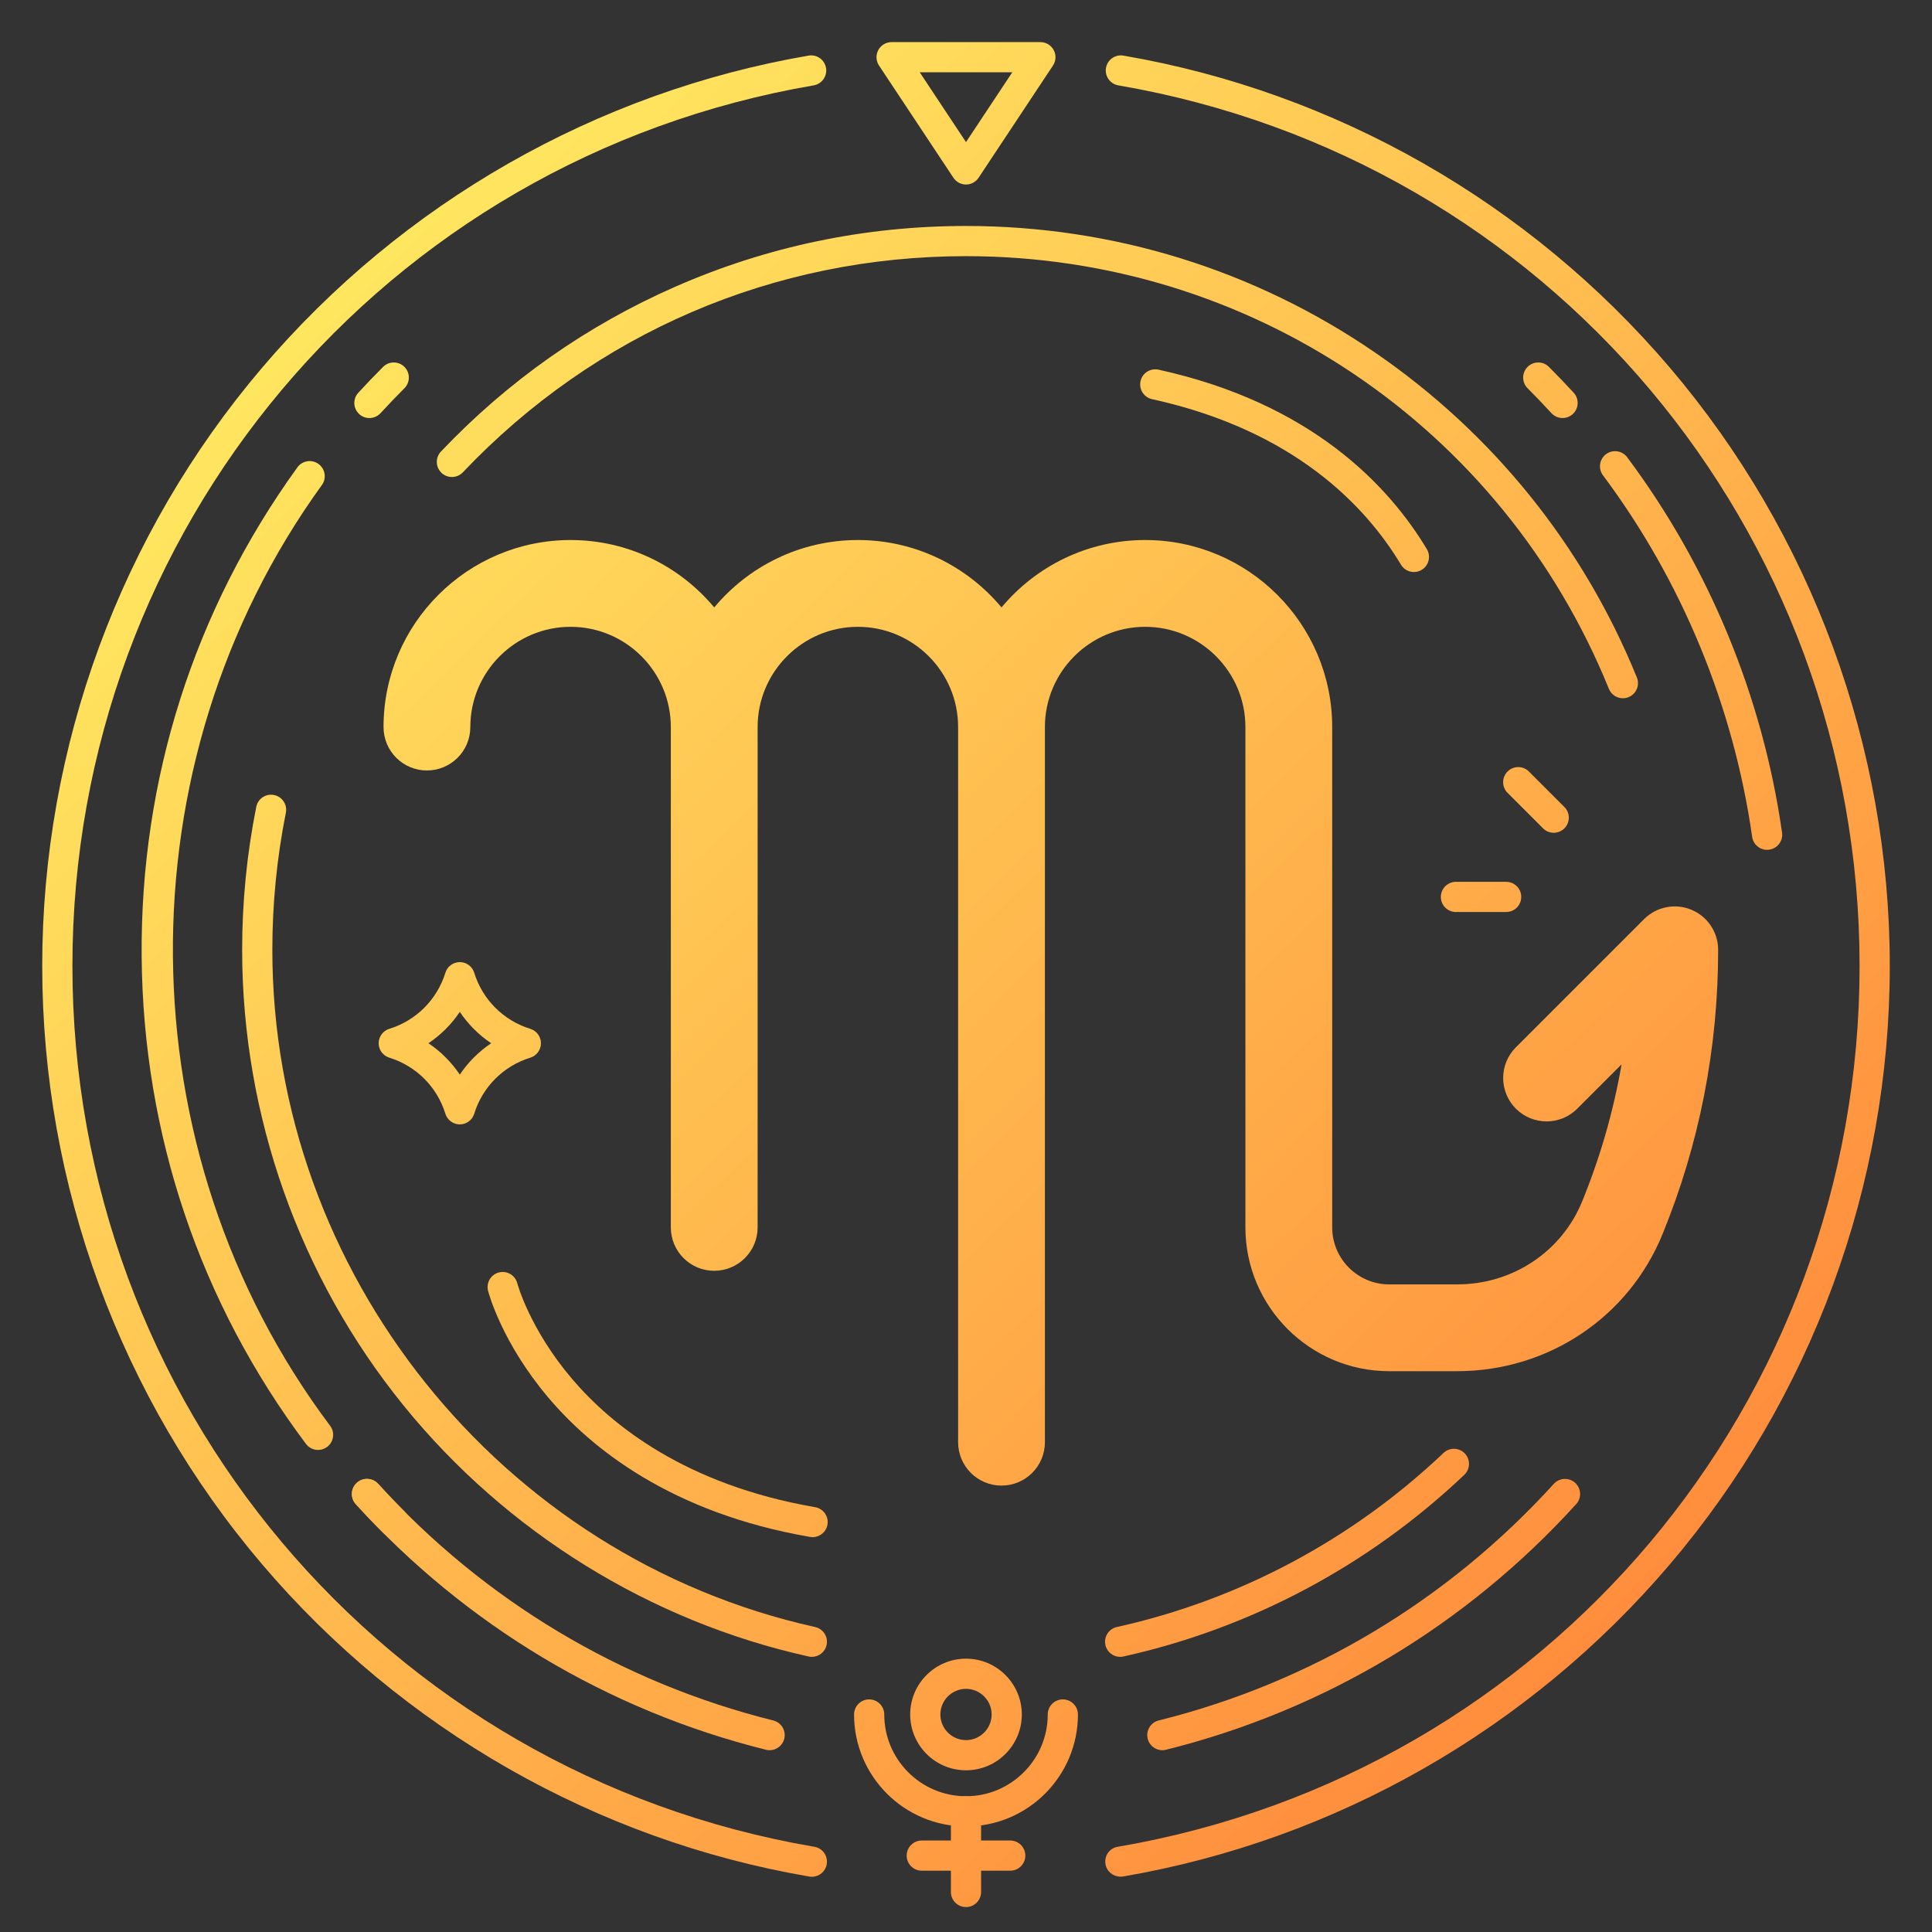 <?xml version="1.0" encoding="UTF-8"?>
<svg xmlns="http://www.w3.org/2000/svg" width="512" height="512" xmlns:xlink="http://www.w3.org/1999/xlink" viewBox="0 0 512 512">
  <rect x="0" y="0" width="512" height="512" fill="#333333" stroke="none"/>
  <defs>
    <linearGradient id="d" x1="88.678" y1="-48.847" x2="558.243" y2="431.675" gradientUnits="userSpaceOnUse">
      <stop offset="0" stop-color="#fff766"/>
      <stop offset="1" stop-color="#ff7c36"/>
    </linearGradient>
    <linearGradient id="e" x1="131.549" y1="-90.74" x2="601.114" y2="389.782" xlink:href="#d"/>
    <linearGradient id="f" x1="-80.965" y1="116.929" x2="388.6" y2="597.45" xlink:href="#d"/>
    <linearGradient id="g" x1="-12.333" y1="49.861" x2="457.232" y2="530.383" xlink:href="#d"/>
    <linearGradient id="h" x1="18.929" y1="19.312" x2="488.495" y2="499.833" xlink:href="#d"/>
    <linearGradient id="i" x1="-65.132" y1="101.456" x2="404.434" y2="581.978" xlink:href="#d"/>
    <linearGradient id="j" x1="-129.311" y1="164.172" x2="340.254" y2="644.694" xlink:href="#d"/>
    <linearGradient id="k" x1="161.972" y1="-120.47" x2="631.538" y2="360.052" xlink:href="#d"/>
    <linearGradient id="l" x1="177.382" y1="-135.528" x2="646.947" y2="344.994" xlink:href="#d"/>
    <linearGradient id="m" x1="-10.119" y1="47.698" x2="459.446" y2="528.22" xlink:href="#d"/>
    <linearGradient id="n" x1="-117.994" y1="153.113" x2="351.571" y2="633.635" xlink:href="#d"/>
    <linearGradient id="o" x1="-80.892" y1="116.857" x2="388.673" y2="597.379" xlink:href="#d"/>
    <linearGradient id="r" x1="100.856" y1="-60.747" x2="570.421" y2="419.775" xlink:href="#d"/>
    <linearGradient id="s" x1="121.15" y1="-80.579" x2="590.716" y2="399.943" xlink:href="#d"/>
    <linearGradient id="u" x1="-56.968" y1="93.478" x2="412.597" y2="574" xlink:href="#d"/>
    <linearGradient id="w" x1="-79.874" y1="115.863" x2="389.691" y2="596.385" xlink:href="#d"/>
    <linearGradient id="x" x1="-95.437" y1="131.07" x2="374.129" y2="611.592" xlink:href="#d"/>
    <linearGradient id="y" x1="-95.96" y1="131.582" x2="373.605" y2="612.103" xlink:href="#d"/>
    <linearGradient id="z" x1="-77.266" y1="113.314" x2="392.299" y2="593.835" xlink:href="#d"/>
    <linearGradient id="ab" x1="139.884" y1="-98.885" x2="609.45" y2="381.636" xlink:href="#d"/>
    <linearGradient id="ad" x1="36.618" y1="2.027" x2="506.183" y2="482.548" xlink:href="#d"/>
    <linearGradient id="af" x1="59.147" y1="-19.989" x2="528.712" y2="460.533" xlink:href="#d"/>
    <linearGradient id="ag" x1="-15.412" y1="52.87" x2="454.154" y2="533.391" xlink:href="#d"/>
  </defs>
  <g id="c" data-name="CIRCLE LINES">
    <path d="m430.08,185.045c-1.579,0-3.075-.941-3.707-2.495-28.305-69.656-95.18-114.665-170.373-114.665-50.915,0-98.269,20.343-133.337,57.282-1.522,1.601-4.053,1.668-5.655.147-1.603-1.521-1.668-4.054-.147-5.655,17.738-18.685,38.644-33.384,62.136-43.691,24.321-10.672,50.229-16.083,77.004-16.083,38.916,0,76.386,11.589,108.357,33.514,31.221,21.409,55.228,51.195,69.428,86.14.831,2.047-.153,4.38-2.2,5.212-.493.2-1.003.295-1.505.295Z" fill="url(#d)" stroke-width="0"/>
    <path d="m374.706,151.594c-1.359,0-2.684-.693-3.434-1.943-9.266-15.444-28.231-35.592-65.972-43.87-2.157-.474-3.523-2.606-3.05-4.765.474-2.157,2.61-3.52,4.765-3.05,40.525,8.89,61.042,30.775,71.116,47.569,1.137,1.895.522,4.352-1.372,5.487-.645.387-1.354.571-2.054.571Z" fill="url(#e)" stroke-width="0"/>
    <path d="m215.153,439.083c-.287,0-.578-.031-.87-.096-41.932-9.3-80.024-32.89-107.261-66.424-27.631-34.021-42.849-76.94-42.849-120.853,0-12.747,1.259-25.494,3.741-37.886.434-2.166,2.538-3.576,4.707-3.137,2.167.434,3.571,2.541,3.137,4.707-2.379,11.877-3.585,24.095-3.585,36.315,0,85.504,60.494,160.98,143.842,179.466,2.156.479,3.518,2.614,3.039,4.771-.414,1.865-2.067,3.135-3.901,3.135Z" fill="url(#f)" stroke-width="0"/>
    <path d="m296.846,439.083c-1.834,0-3.487-1.27-3.901-3.135-.479-2.157.883-4.293,3.039-4.771,32.414-7.188,62.347-23.141,86.562-46.131,1.603-1.522,4.135-1.455,5.654.146,1.521,1.602,1.456,4.134-.146,5.654-25.269,23.99-56.507,40.637-90.338,48.141-.292.064-.583.096-.87.096Z" fill="url(#g)" stroke-width="0"/>
    <g>
      <path d="m97.898,110.789c-.967,0-1.936-.349-2.704-1.054-1.628-1.494-1.735-4.024-.241-5.651,2.135-2.325,4.345-4.631,6.567-6.854,1.562-1.562,4.095-1.561,5.657,0,1.562,1.562,1.562,4.096,0,5.657-2.143,2.142-4.272,4.364-6.331,6.605-.788.859-1.866,1.295-2.947,1.295Z" fill="url(#h)" stroke-width="0"/>
      <path d="m84.29,384.251c-1.216,0-2.416-.552-3.202-1.599-28.099-37.438-43.157-82.086-43.548-129.116-.391-46.977,13.884-91.822,41.278-129.688,1.295-1.789,3.797-2.19,5.586-.896,1.79,1.295,2.191,3.796.896,5.586-53.443,73.87-52.545,176.392,2.186,249.312,1.326,1.768.969,4.274-.798,5.601-.72.54-1.562.801-2.398.801Z" fill="url(#i)" stroke-width="0"/>
      <path d="m104.349,407.361c-1.023,0-2.047-.391-2.828-1.171-2.447-2.446-4.88-4.997-7.231-7.58-1.487-1.634-1.368-4.163.266-5.65,1.635-1.487,4.164-1.368,5.65.266,2.267,2.49,4.612,4.949,6.972,7.307,1.562,1.562,1.562,4.095,0,5.657-.781.781-1.805,1.172-2.829,1.172Z" fill="url(#j)" stroke-width="0"/>
      <path d="m468.296,225.216c-1.959,0-3.67-1.44-3.955-3.436-4.956-34.692-18.627-67.826-39.535-95.819-1.321-1.77-.959-4.276.812-5.599,1.768-1.32,4.275-.959,5.599.812,21.707,29.063,35.9,63.461,41.045,99.476.312,2.187-1.207,4.213-3.395,4.525-.191.027-.382.041-.57.041Z" fill="url(#k)" stroke-width="0"/>
      <path d="m414.098,110.785c-1.081,0-2.158-.436-2.947-1.295-2.047-2.229-4.176-4.45-6.327-6.603-1.562-1.562-1.562-4.095,0-5.656,1.561-1.562,4.096-1.562,5.656,0,2.232,2.231,4.44,4.536,6.563,6.849,1.494,1.627,1.386,4.157-.241,5.651-.768.705-1.737,1.054-2.704,1.054Z" fill="url(#l)" stroke-width="0"/>
    </g>
    <path d="m308.032,463.823c-1.794,0-3.425-1.215-3.878-3.033-.534-2.144.77-4.314,2.913-4.849,40.357-10.059,76.567-31.742,104.715-62.706,1.485-1.634,4.016-1.755,5.65-.27,1.635,1.486,1.756,4.016.27,5.65-29.216,32.139-66.803,54.646-108.699,65.087-.325.081-.65.12-.971.12Z" fill="url(#m)" stroke-width="0"/>
    <path d="m203.957,463.823c-.32,0-.646-.039-.971-.12-41.896-10.441-79.483-32.948-108.699-65.087-1.486-1.635-1.365-4.164.27-5.65,1.633-1.485,4.163-1.364,5.65.27,28.147,30.964,64.357,52.647,104.715,62.706,2.144.534,3.447,2.705,2.913,4.849-.453,1.818-2.085,3.033-3.878,3.033Z" fill="url(#n)" stroke-width="0"/>
    <path d="m215.354,407.362c-.227,0-.455-.02-.686-.06-36.943-6.379-58.13-23.632-69.398-36.98-12.33-14.606-15.786-27.691-15.927-28.241-.55-2.14.74-4.319,2.88-4.868,2.134-.547,4.313.736,4.866,2.871.044.165,3.296,12.182,14.569,25.402,10.407,12.207,30.023,28.002,64.371,33.934,2.177.376,3.637,2.445,3.261,4.622-.336,1.946-2.026,3.32-3.937,3.32Z" fill="url(#o)" stroke-width="0"/>
  </g>
  <g id="q" data-name="SPARKS">
    <g>
      <path d="m399.144,241.693h-13.305c-2.209,0-4-1.791-4-4s1.791-4,4-4h13.305c2.209,0,4,1.791,4,4s-1.791,4-4,4Z" fill="url(#r)" stroke-width="0"/>
      <path d="m411.751,220.693c-1.023,0-2.048-.391-2.828-1.172l-9.407-9.408c-1.562-1.562-1.562-4.095,0-5.656,1.562-1.562,4.096-1.562,5.656,0l9.407,9.408c1.562,1.562,1.562,4.095,0,5.656-.781.781-1.805,1.172-2.828,1.172Z" fill="url(#s)" stroke-width="0"/>
    </g>
  </g>
  <g id="t" data-name="STARS">
    <path d="m121.852,297.974h0c-1.755,0-3.305-1.145-3.822-2.821-2.193-7.111-7.748-12.666-14.859-14.859-1.677-.517-2.821-2.067-2.821-3.822s1.145-3.306,2.821-3.822c7.111-2.193,12.666-7.748,14.859-14.86.517-1.677,2.067-2.821,3.822-2.821s3.305,1.144,3.822,2.821c2.194,7.112,7.749,12.667,14.86,14.86,1.677.517,2.821,2.067,2.821,3.822s-1.145,3.306-2.821,3.822c-7.111,2.193-12.666,7.748-14.86,14.86-.518,1.677-2.067,2.82-3.822,2.82Zm-8.31-21.503c3.283,2.204,6.105,5.027,8.31,8.311,2.205-3.284,5.027-6.106,8.311-8.311-3.283-2.204-6.105-5.027-8.311-8.311-2.203,3.283-5.026,6.106-8.31,8.311Z" fill="url(#u)" stroke-width="0"/>
  </g>
  <g id="v" data-name="BELLOW SYMBOL">
    <g>
      <g>
        <path d="m256,484.019c-16.356,0-29.663-13.307-29.663-29.663,0-2.209,1.791-4,4-4s4,1.791,4,4c0,11.945,9.718,21.663,21.663,21.663s21.663-9.718,21.663-21.663c0-2.209,1.791-4,4-4s4,1.791,4,4c0,16.356-13.307,29.663-29.663,29.663Z" fill="url(#w)" stroke-width="0"/>
        <path d="m256,505.395c-2.209,0-4-1.791-4-4v-21.376c0-2.209,1.791-4,4-4s4,1.791,4,4v21.376c0,2.209-1.791,4-4,4Z" fill="url(#x)" stroke-width="0"/>
        <path d="m267.722,495.754h-23.443c-2.209,0-4-1.791-4-4s1.791-4,4-4h23.443c2.209,0,4,1.791,4,4s-1.791,4-4,4Z" fill="url(#y)" stroke-width="0"/>
      </g>
      <path d="m256,469.148c-8.156,0-14.792-6.636-14.792-14.792s6.636-14.792,14.792-14.792,14.792,6.636,14.792,14.792-6.636,14.792-14.792,14.792Zm0-21.584c-3.745,0-6.792,3.047-6.792,6.792s3.047,6.792,6.792,6.792,6.792-3.047,6.792-6.792-3.047-6.792-6.792-6.792Z" fill="url(#z)" stroke-width="0"/>
    </g>
  </g>
  <g id="aa" data-name="TOP TRIANGLE SYMBOL">
    <path d="m256,48.898c-1.341,0-2.593-.672-3.334-1.79l-19.717-29.739c-.814-1.228-.887-2.804-.19-4.102.697-1.299,2.051-2.108,3.524-2.108h39.434c1.474,0,2.827.81,3.524,2.108.696,1.298.624,2.874-.19,4.102l-19.717,29.739c-.741,1.118-1.993,1.79-3.334,1.79Zm-12.266-29.739l12.266,18.5,12.266-18.5h-24.531Z" fill="url(#ab)" stroke-width="0"/>
  </g>
  <g id="ac" data-name="ZODIAC SIGN">
    <path d="m448.227,241.086c-4.298-1.779-9.243-.795-12.532,2.493l-33.971,33.971c-4.491,4.491-4.491,11.772,0,16.264,4.492,4.49,11.773,4.49,16.264,0l11.746-11.746c-2.154,12.428-5.644,24.572-10.448,36.324-5.46,13.355-18.455,21.984-33.11,21.984h-18.024c-8.329,0-15.105-6.776-15.105-15.105v-132.591c0-27.332-22.236-49.568-49.568-49.568-15.282,0-28.968,6.956-38.067,17.864-9.1-10.908-22.786-17.864-38.068-17.864s-28.968,6.956-38.067,17.864c-9.1-10.908-22.786-17.864-38.068-17.864-27.332,0-49.568,22.236-49.568,49.568,0,6.351,5.148,11.5,11.5,11.5s11.5-5.149,11.5-11.5c0-14.649,11.919-26.568,26.568-26.568s26.568,11.918,26.568,26.568v132.591c0,6.352,5.148,11.5,11.5,11.5s11.5-5.148,11.5-11.5v-132.591c0-14.649,11.918-26.568,26.567-26.568s26.568,11.918,26.568,26.568v189.517c0,6.352,5.148,11.5,11.5,11.5s11.5-5.148,11.5-11.5v-189.517c0-14.649,11.918-26.568,26.567-26.568s26.568,11.918,26.568,26.568v132.591c0,21.012,17.094,38.105,38.105,38.105h18.025c24.035,0,45.389-14.241,54.398-36.281,9.789-23.941,14.752-49.305,14.752-75.384,0-4.651-2.802-8.845-7.1-10.625Z" fill="url(#ad)" stroke-width="0"/>
  </g>
  <g id="ae" data-name="OUTER CIRCLE">
    <path d="m296.956,497.343c-1.933,0-3.673-1.384-3.995-3.34-.357-2.161,1.033-4.198,3.189-4.581l.21-.034c113.831-19.545,196.449-117.699,196.449-233.388S410.192,42.156,296.363,22.622c-2.177-.374-3.64-2.441-3.266-4.619.373-2.178,2.438-3.639,4.619-3.266,56.207,9.646,107.631,39.01,144.798,82.683,37.592,44.171,58.295,100.489,58.295,158.58s-20.703,114.408-58.295,158.581c-37.167,43.673-88.59,73.04-144.798,82.691-.023.004-.123.02-.147.023-.206.031-.411.047-.613.047Z" fill="url(#af)" stroke-width="0"/>
    <path d="m215.155,497.361c-.232,0-.467-.021-.704-.062-.014-.002-.124-.02-.139-.021-56.237-9.656-107.66-39.023-144.827-82.696-37.592-44.173-58.295-100.491-58.295-158.581s20.703-114.409,58.295-158.58C106.652,53.747,158.076,24.383,214.283,14.737c2.185-.372,4.246,1.088,4.619,3.266.374,2.178-1.089,4.245-3.266,4.619C101.808,42.156,19.19,140.307,19.19,256s82.618,213.843,196.446,233.388l.213.034c2.175.386,3.625,2.462,3.239,4.638-.344,1.938-2.031,3.302-3.934,3.302Z" fill="url(#ag)" stroke-width="0"/>
  </g>
</svg>